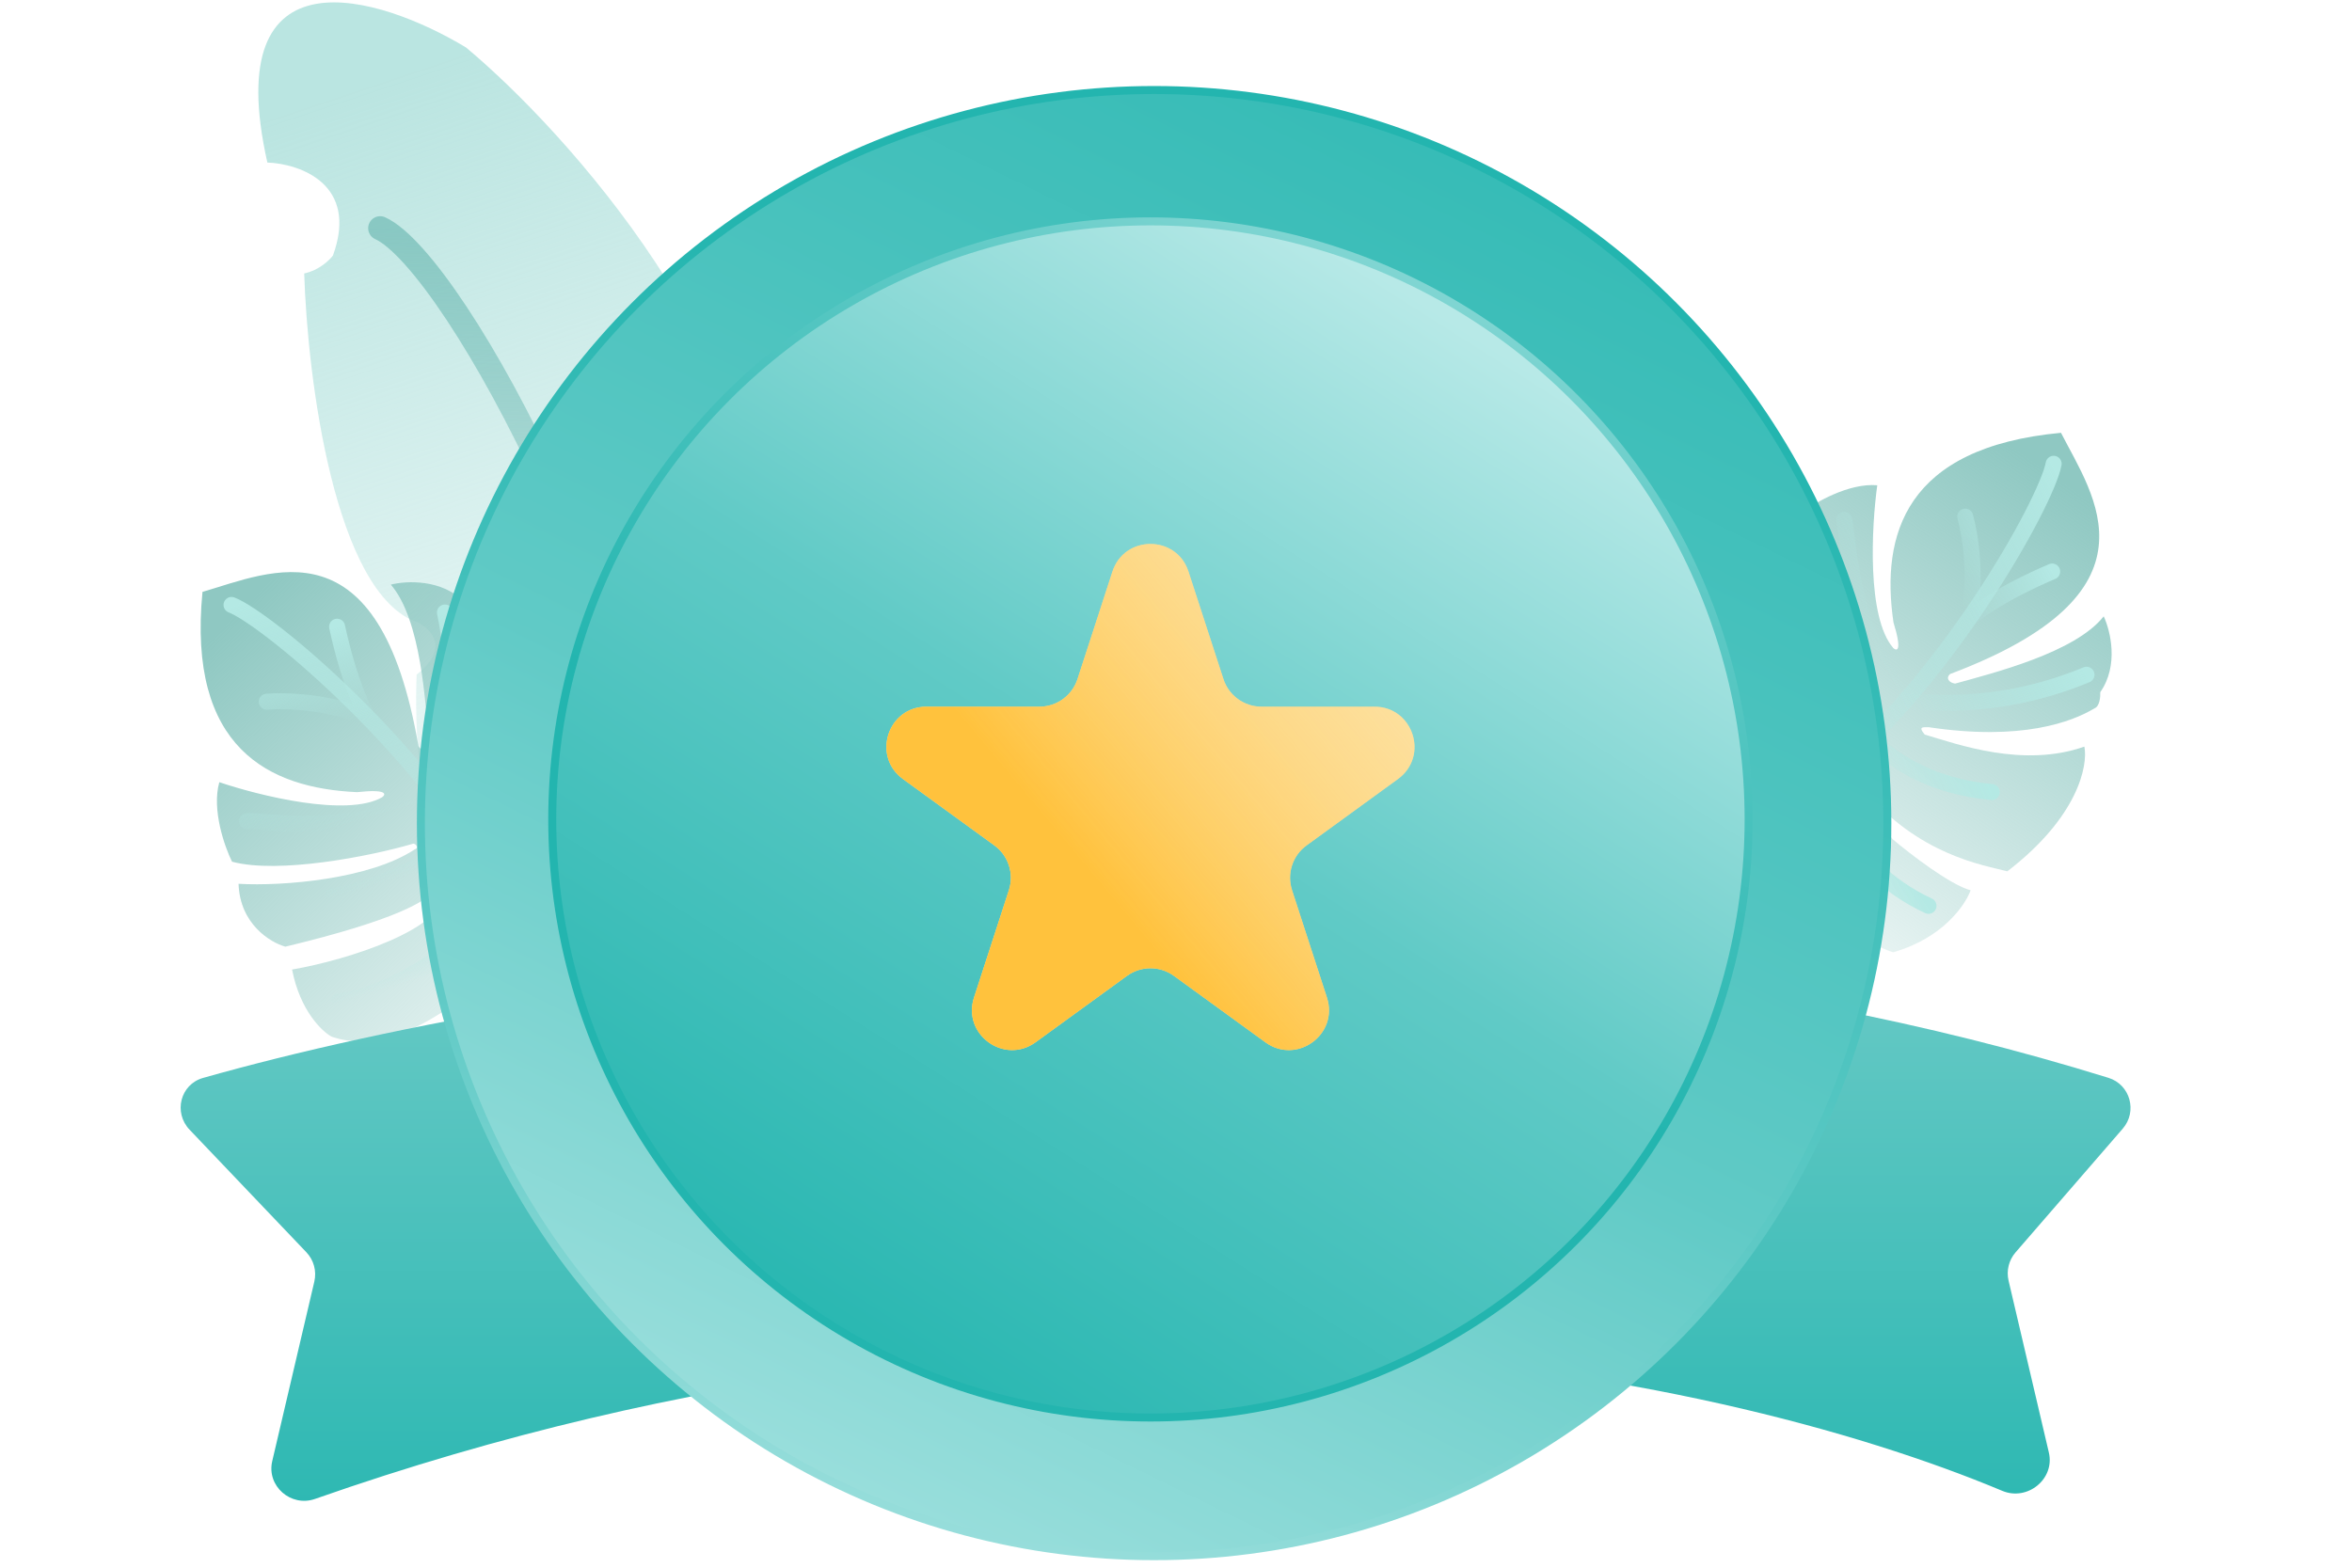 <svg xmlns="http://www.w3.org/2000/svg" width="294" height="196" fill="none" viewBox="0 0 294 196"><path fill="url(#paint0_linear)" d="M95.718 72.714C96.247 44.777 70.961 16.554 58.252 5.934C47.433 -0.591 27.32 -6.85 33.419 20.32C37.5 20.48 44.855 23.025 41.624 31.933C41.202 32.517 39.893 33.786 38.026 34.189C38.432 47.265 41.837 74.297 52.205 77.814C53.902 78.637 56.254 81.093 52.082 84.334C51.504 97.433 54.455 123.906 70.877 125.007C81.078 125.946 102.206 125.875 105.112 118.078C110.16 108.149 103.564 92.861 99.635 86.458C87.809 85.323 92.097 76.822 95.718 72.714Z" opacity=".8"/><path stroke="url(#paint1_linear)" stroke-linecap="round" stroke-width="3" d="M47.521 28.53C56.984 32.815 83.133 81.805 82.528 113.753" opacity=".8"/><path fill="url(#paint2_linear)" d="M25.311 74C23.417 93.509 33.588 98.544 44.635 99.04C48.376 98.631 48.287 99.29 47.775 99.671C43.393 102.208 32.375 99.476 27.414 97.792C26.447 101.23 28.071 105.851 29.004 107.732C34.779 109.296 46.246 107.072 51.657 105.48C51.861 105.42 52.47 106.002 51.863 106.181C46.271 109.905 35.421 110.822 29.82 110.498C29.98 115.519 33.785 117.83 35.668 118.358C49.58 115.01 53.431 112.624 54.317 111.23C55.075 111.138 55.175 110.898 55.546 111.553C55.595 116.097 43.62 119.985 36.511 121.218C37.496 126.315 40.211 128.934 41.446 129.606C50.455 132.752 61.351 122.441 65.673 116.893C76.896 117.003 83.319 110.265 85.128 106.882C84.596 100.511 81.052 96.902 79.346 95.894C78.215 98.252 73.488 102.437 71.266 104.235C63.948 108.41 64.506 107.4 64.312 106.743C73.861 101.41 76.503 93.811 77.887 90.944C72.891 80.983 66.81 78.524 64.393 78.54C65.588 86.594 61.112 94.037 59.145 97.853C57.836 98.583 58.29 97.682 58.331 97.198C62.241 86.115 61.066 79.461 59.919 76.358C59.783 75.701 58.638 75.38 58.082 75.302C55.239 72.363 50.745 72.605 48.854 73.093C52.64 77.456 53.204 88.026 53.605 92.915C53.374 93.62 52.708 93.996 52.309 93.297C47.414 64.9 33.868 71.517 25.311 74Z"/><path stroke="url(#paint3_linear)" stroke-linecap="round" stroke-width="2" d="M28.942 75.632C33.362 77.328 53.712 94.222 63.093 112.524"/><path stroke="url(#paint4_linear)" stroke-linecap="round" stroke-width="2" d="M33.343 87.734C35.632 87.545 41.385 87.703 46.082 89.845C45.361 88.764 43.562 84.952 42.137 78.355"/><path stroke="url(#paint5_linear)" stroke-linecap="round" stroke-width="2" d="M30.876 102.677C33.165 102.488 43.155 104.662 54.575 99.586C54.689 98.27 58.231 89.218 55.619 76.579"/><path stroke="url(#paint6_linear)" stroke-linecap="round" stroke-width="2" d="M41.638 112.037C43.453 111.867 49.732 110.185 58.675 104.788C58.781 103.793 64.831 101.045 67.783 90.976"/><path stroke="url(#paint7_linear)" stroke-linecap="round" stroke-width="2" d="M42.436 125.181C44.25 125.012 52.754 123.342 62.923 112.623C63.029 111.628 73.456 110.87 80.26 101.43"/><path fill="url(#paint8_linear)" d="M257.624 54.111C238.109 55.934 235.085 66.874 236.684 77.815C237.792 81.412 237.128 81.449 236.658 81.018C233.338 77.194 233.941 65.858 234.658 60.669C231.099 60.368 226.867 62.836 225.197 64.107C224.751 70.073 229.1 80.914 231.685 85.926C231.783 86.116 231.326 86.824 231.036 86.262C226.323 81.473 223.374 70.992 222.635 65.43C217.734 66.535 216.183 70.709 216.02 72.657C221.934 85.687 225.005 89.018 226.541 89.624C226.775 90.352 227.029 90.405 226.457 90.893C222.003 91.799 215.924 80.773 213.371 74.025C208.551 75.955 206.492 79.116 206.065 80.455C204.677 89.896 216.86 98.649 223.125 101.846C225.136 112.888 232.965 117.923 236.629 119.06C242.785 117.335 245.659 113.173 246.327 111.308C243.799 110.642 238.796 106.791 236.611 104.948C231.129 98.55 232.226 98.907 232.835 98.593C239.875 106.963 247.836 108.122 250.913 108.94C259.752 102.153 261.018 95.717 260.546 93.347C252.863 96.041 244.709 93.051 240.589 91.84C239.625 90.692 240.596 90.968 241.079 90.917C252.7 92.664 259.014 90.254 261.844 88.541C262.463 88.284 262.562 87.098 262.534 86.538C264.884 83.192 263.797 78.824 262.961 77.059C259.391 81.601 249.118 84.151 244.392 85.467C243.657 85.374 243.161 84.791 243.772 84.267C270.734 74.098 261.679 62.045 257.624 54.111Z"/><path stroke="url(#paint9_linear)" stroke-linecap="round" stroke-width="2" d="M256.706 57.984C255.875 62.645 243.127 85.819 226.925 98.487"/><path stroke="url(#paint10_linear)" stroke-linecap="round" stroke-width="2" d="M245.652 64.591C246.27 66.803 247.201 72.481 245.984 77.499C246.91 76.586 250.313 74.1 256.523 71.455"/><path stroke="url(#paint11_linear)" stroke-linecap="round" stroke-width="2" d="M230.511 64.991C231.129 67.203 230.88 77.424 238.021 87.68C239.336 87.543 248.893 89.312 260.812 84.361"/><path stroke="url(#paint12_linear)" stroke-linecap="round" stroke-width="2" d="M223.354 77.329C223.863 79.079 226.701 84.928 233.689 92.691C234.686 92.607 238.527 98.029 248.973 99.027"/><path stroke="url(#paint13_linear)" stroke-linecap="round" stroke-width="2" d="M210.596 80.592C211.105 82.342 214.351 90.377 226.798 98.34C227.795 98.256 230.508 108.352 241.063 113.251"/><path fill="url(#paint14_linear)" d="M263.556 134.755C172.308 106.45 70.994 121.861 25.385 134.767C22.533 135.574 21.654 139.097 23.699 141.243L38.292 156.559C39.223 157.536 39.599 158.917 39.291 160.231L34.03 182.676C33.301 185.789 36.361 188.462 39.378 187.403C132.716 154.636 213.961 171.17 250.29 186.395C253.426 187.709 256.883 184.912 256.107 181.601L251.071 160.113C250.779 158.864 251.102 157.551 251.942 156.581L265.34 141.114C267.207 138.959 266.28 135.6 263.556 134.755Z"/><circle cx="144.263" cy="102.907" r="91.653" fill="url(#paint15_linear)" stroke="url(#paint16_linear)"/><circle cx="143.805" cy="102.451" r="74.774" fill="url(#paint17_linear)" stroke="url(#paint18_linear)"/><path fill="#FAE0A1" d="M139.053 71.465C140.55 66.858 147.067 66.858 148.563 71.465L152.928 84.898C153.597 86.958 155.517 88.353 157.683 88.353L171.807 88.353C176.651 88.353 178.665 94.551 174.746 97.398L163.32 105.7C161.567 106.973 160.834 109.23 161.503 111.29L165.868 124.722C167.365 129.329 162.092 133.16 158.174 130.313L146.747 122.011C144.995 120.738 142.622 120.738 140.869 122.011L129.443 130.313C125.524 133.16 120.252 129.329 121.748 124.722L126.113 111.29C126.782 109.23 126.049 106.973 124.297 105.7L112.87 97.398C108.951 94.551 110.965 88.353 115.809 88.353L129.933 88.353C132.099 88.353 134.019 86.958 134.688 84.898L139.053 71.465Z"/><path fill="url(#paint19_linear)" d="M139.053 71.465C140.55 66.858 147.067 66.858 148.563 71.465L152.928 84.898C153.597 86.958 155.517 88.353 157.683 88.353L171.807 88.353C176.651 88.353 178.665 94.551 174.746 97.398L163.32 105.7C161.567 106.973 160.834 109.23 161.503 111.29L165.868 124.722C167.365 129.329 162.092 133.16 158.174 130.313L146.747 122.011C144.995 120.738 142.622 120.738 140.869 122.011L129.443 130.313C125.524 133.16 120.252 129.329 121.748 124.722L126.113 111.29C126.782 109.23 126.049 106.973 124.297 105.7L112.87 97.398C108.951 94.551 110.965 88.353 115.809 88.353L129.933 88.353C132.099 88.353 134.019 86.958 134.688 84.898L139.053 71.465Z"/><defs><linearGradient id="paint0_linear" x1="55.08" x2="94.366" y1="7.801" y2="125.704" gradientUnits="userSpaceOnUse"><stop stop-color="#A9DED9"/><stop offset="1" stop-color="#A9DED9" stop-opacity="0"/></linearGradient><linearGradient id="paint1_linear" x1="65.825" x2="64.224" y1="28.876" y2="113.406" gradientUnits="userSpaceOnUse"><stop stop-color="#7AC0BA"/><stop offset="1" stop-color="#7AC0BA" stop-opacity="0"/></linearGradient><linearGradient id="paint2_linear" x1="33.308" x2="88.225" y1="73.002" y2="129.663" gradientUnits="userSpaceOnUse"><stop stop-color="#8FC8C2"/><stop offset="1" stop-color="#8FC8C2" stop-opacity="0"/></linearGradient><linearGradient id="paint3_linear" x1="39.755" x2="52.281" y1="72.494" y2="115.662" gradientUnits="userSpaceOnUse"><stop stop-color="#B4E9E4"/><stop offset="1" stop-color="#B4E9E4" stop-opacity="0"/></linearGradient><linearGradient id="paint4_linear" x1="37.108" x2="40.49" y1="79.814" y2="91.468" gradientUnits="userSpaceOnUse"><stop stop-color="#B4E9E4"/><stop offset="1" stop-color="#B4E9E4" stop-opacity="0"/></linearGradient><linearGradient id="paint5_linear" x1="40.716" x2="46.892" y1="80.903" y2="102.186" gradientUnits="userSpaceOnUse"><stop stop-color="#B4E9E4"/><stop offset="1" stop-color="#B4E9E4" stop-opacity="0"/></linearGradient><linearGradient id="paint6_linear" x1="52.908" x2="56.565" y1="95.292" y2="107.895" gradientUnits="userSpaceOnUse"><stop stop-color="#B4E9E4"/><stop offset="1" stop-color="#B4E9E4" stop-opacity="0"/></linearGradient><linearGradient id="paint7_linear" x1="59.638" x2="63.114" y1="107.414" y2="119.391" gradientUnits="userSpaceOnUse"><stop stop-color="#B4E9E4"/><stop offset="1" stop-color="#B4E9E4" stop-opacity="0"/></linearGradient><linearGradient id="paint8_linear" x1="260.114" x2="214.843" y1="61.776" y2="126.403" gradientUnits="userSpaceOnUse"><stop stop-color="#8FC8C2"/><stop offset="1" stop-color="#8FC8C2" stop-opacity="0"/></linearGradient><linearGradient id="paint9_linear" x1="261.829" x2="221.803" y1="68.01" y2="88.462" gradientUnits="userSpaceOnUse"><stop stop-color="#B4E9E4"/><stop offset="1" stop-color="#B4E9E4" stop-opacity="0"/></linearGradient><linearGradient id="paint10_linear" x1="254.14" x2="243.335" y1="66.793" y2="72.314" gradientUnits="userSpaceOnUse"><stop stop-color="#B4E9E4"/><stop offset="1" stop-color="#B4E9E4" stop-opacity="0"/></linearGradient><linearGradient id="paint11_linear" x1="253.751" x2="234.018" y1="70.542" y2="80.626" gradientUnits="userSpaceOnUse"><stop stop-color="#B4E9E4"/><stop offset="1" stop-color="#B4E9E4" stop-opacity="0"/></linearGradient><linearGradient id="paint12_linear" x1="241.925" x2="230.24" y1="85.234" y2="91.205" gradientUnits="userSpaceOnUse"><stop stop-color="#B4E9E4"/><stop offset="1" stop-color="#B4E9E4" stop-opacity="0"/></linearGradient><linearGradient id="paint13_linear" x1="231.293" x2="220.187" y1="94.13" y2="99.805" gradientUnits="userSpaceOnUse"><stop stop-color="#B4E9E4"/><stop offset="1" stop-color="#B4E9E4" stop-opacity="0"/></linearGradient><linearGradient id="paint14_linear" x1="161.262" x2="161.262" y1="200.81" y2="32.915" gradientUnits="userSpaceOnUse"><stop stop-color="#23B5AF"/><stop offset="1" stop-color="#B1DFDD"/></linearGradient><linearGradient id="paint15_linear" x1="368.645" x2="185.836" y1="-99.361" y2="273.828" gradientUnits="userSpaceOnUse"><stop stop-color="#23B5AF"/><stop offset=".336" stop-color="#23B5AF"/><stop offset=".703" stop-color="#60CAC6"/><stop offset="1" stop-color="#B7E9E7"/></linearGradient><linearGradient id="paint16_linear" x1="228.957" x2="170.141" y1="-41.1" y2="234.115" gradientUnits="userSpaceOnUse"><stop offset=".336" stop-color="#23B5AF"/><stop offset=".703" stop-color="#60CAC6"/><stop offset="1" stop-color="#B7E9E7"/></linearGradient><linearGradient id="paint17_linear" x1="-6.869" x2="120.143" y1="201.166" y2="1.169" gradientUnits="userSpaceOnUse"><stop offset=".336" stop-color="#23B5AF"/><stop offset=".703" stop-color="#60CAC6"/><stop offset="1" stop-color="#B7E9E7"/></linearGradient><linearGradient id="paint18_linear" x1="87.605" x2="159.832" y1="156.805" y2="-9.49" gradientUnits="userSpaceOnUse"><stop offset=".336" stop-color="#23B5AF"/><stop offset=".703" stop-color="#60CAC6"/><stop offset="1" stop-color="#B7E9E7"/></linearGradient><linearGradient id="paint19_linear" x1="121.152" x2="196.414" y1="102.45" y2="39.698" gradientUnits="userSpaceOnUse"><stop offset=".075" stop-color="#FFC23D"/><stop offset="1" stop-color="#fff" stop-opacity="0"/></linearGradient></defs></svg>